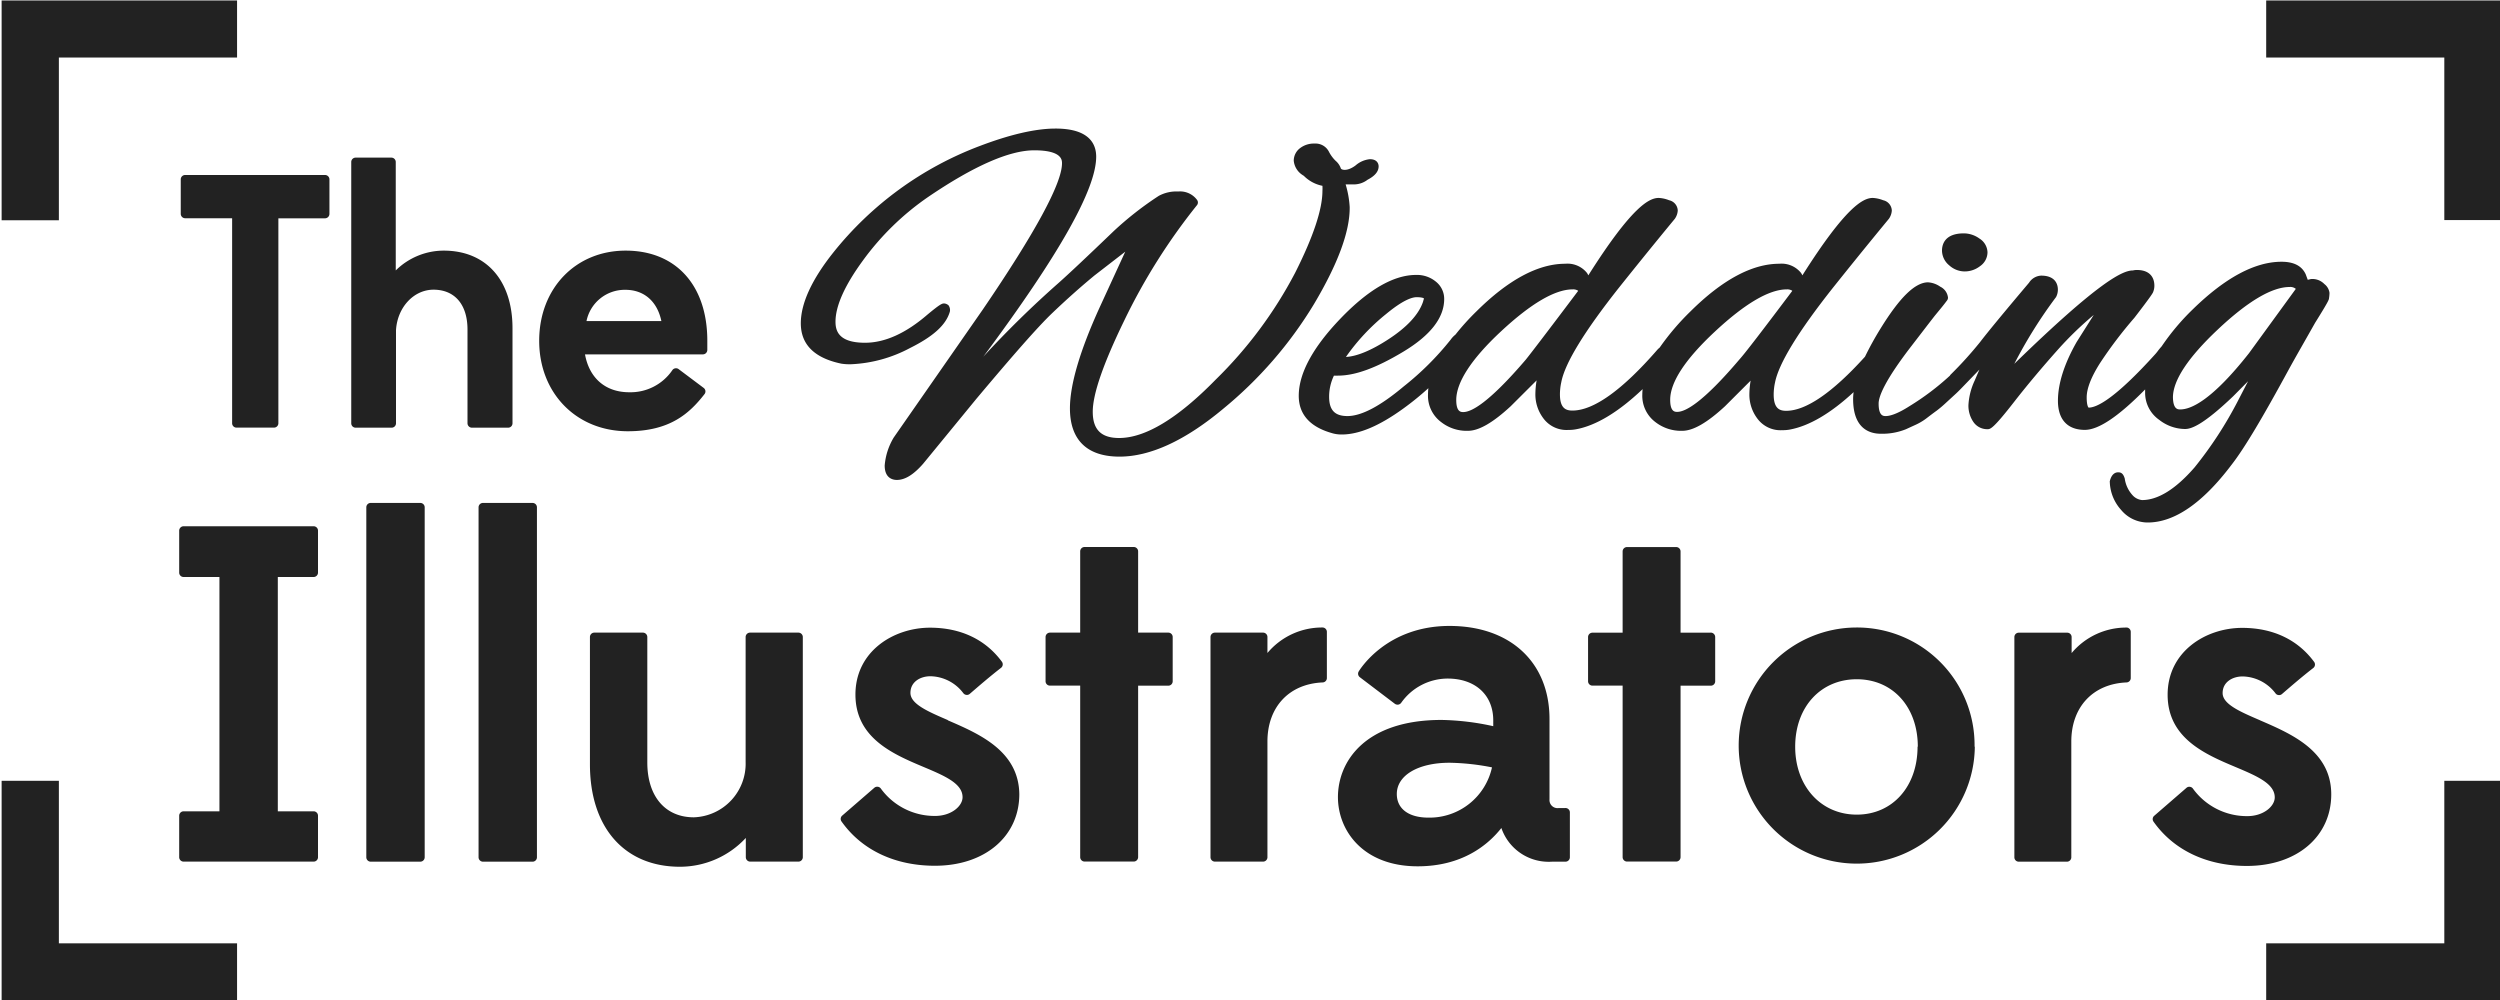 <svg id="Layer_1" data-name="Layer 1" xmlns="http://www.w3.org/2000/svg" viewBox="0 0 400 160"><defs><style>.cls-1{fill:#222;}</style></defs><title>Artboard 1</title><path class="cls-1" d="M210.24,48.65a65.34,65.34,0,0,1-14.57,16.79c-6,5-11.59,7.62-16.55,7.62-5.19,0-7.93-2.67-7.93-7.72,0-3.8,1.6-9.24,4.76-16.17l4.09-8.9-4.93,3.81c-2.22,1.83-4.51,3.87-6.81,6.07S162,56.93,156.22,63.81l-8.51,10.38c-1.54,1.76-2.91,2.6-4.21,2.6-.59,0-1.95-.22-1.95-2.31A10.28,10.28,0,0,1,143,70l14.21-20.42c8.43-12.36,12.71-20.25,12.71-23.45,0-.52,0-2.08-4.44-2.08-4,0-9.71,2.52-17,7.48a43.13,43.13,0,0,0-10.39,10.12c-2.93,4-4.41,7.29-4.41,9.83,0,1.44.49,3.36,4.72,3.36,3.19,0,6.54-1.52,10-4.51,2-1.66,2.32-1.78,2.66-1.78a1.2,1.2,0,0,1,.7.3,1.28,1.28,0,0,1,.22,1c-.62,2.17-2.7,4-6.37,5.83a22,22,0,0,1-9.44,2.6,8.58,8.58,0,0,1-1.53-.09c-4.35-.9-6.51-3.08-6.51-6.46,0-3.18,1.75-7,5.21-11.34a54.62,54.62,0,0,1,23.34-17c4.9-1.87,9-2.82,12.21-2.82,5.37,0,6.5,2.45,6.5,4.5,0,5.2-5.92,15.68-18.06,32a160.93,160.93,0,0,1,12-11.76c1.69-1.5,4.59-4.23,8.85-8.32a52.89,52.89,0,0,1,7.22-5.65,5.93,5.93,0,0,1,3.13-.7,3.36,3.36,0,0,1,3,1.35.69.69,0,0,1,0,.82,96.3,96.3,0,0,0-11.69,18.56c-3.29,6.77-5,11.66-5,14.51s1.34,4.2,4.22,4.2c4.18,0,9.37-3.13,15.41-9.3a68,68,0,0,0,12.75-17.13c2.9-5.75,4.37-10.16,4.37-13.11a7.34,7.34,0,0,0,0-.81,5.77,5.77,0,0,1-3-1.62.42.42,0,0,1-.17-.1A3.06,3.06,0,0,1,207,25.71a2.52,2.52,0,0,1,1-2,3.64,3.64,0,0,1,2.34-.74,2.4,2.4,0,0,1,2.28,1.29,5.58,5.58,0,0,0,1.08,1.47,2.8,2.8,0,0,1,.85,1.26c.27.27,1.17.36,2.34-.52a4.1,4.1,0,0,1,2.29-1c1.33,0,1.4.95,1.4,1.14,0,.82-.58,1.53-1.77,2.15a3.6,3.6,0,0,1-2,.74H215.3a15.64,15.64,0,0,1,.65,3.62C216,37.08,214,42.32,210.24,48.65Zm104.12-5.22a4,4,0,0,0,2.44-.84,2.71,2.71,0,0,0,1.2-2.21,2.69,2.69,0,0,0-1.3-2.22,4.29,4.29,0,0,0-2.49-.82c-3,0-3.49,1.72-3.49,2.75a3.09,3.09,0,0,0,1.15,2.36A3.7,3.7,0,0,0,314.36,43.43Zm58.36,3.43a5.61,5.61,0,0,1-.08.86c0,.21-.1.53-2.23,3.94-1.69,3-3.11,5.45-4.23,7.5-4,7.35-7,12.48-9.16,15.24-4.61,6.1-9.12,9.2-13.39,9.2a5.52,5.52,0,0,1-4.24-2,7,7,0,0,1-1.82-4.43.58.58,0,0,1,0-.19c.29-1.17.89-1.41,1.34-1.41s.8.17,1.05,1a4.93,4.93,0,0,0,1.21,2.62,2.35,2.35,0,0,0,1.56.82c2.56,0,5.39-1.76,8.42-5.25a62.64,62.64,0,0,0,6.88-10.55L359.69,61l-2.36,2.38c-4.93,4.71-6.77,5.26-7.72,5.26a6.78,6.78,0,0,1-4.13-1.46,5.27,5.27,0,0,1-2.26-4.44c0-.14,0-.29,0-.43-4.29,4.35-7.46,6.47-9.65,6.47-2.77,0-4.3-1.65-4.3-4.65,0-2.74,1-5.91,3-9.42L335,50.39a55,55,0,0,0-5.69,5.5c-2.56,2.87-4.94,5.7-7.05,8.41-3.4,4.37-3.82,4.37-4.26,4.37a2.67,2.67,0,0,1-2.3-1.22,4.6,4.6,0,0,1-.75-2.66,10.59,10.59,0,0,1,1-3.9c.23-.54.48-1.13.76-1.76l-2.5,2.59c-.68.71-1.15,1.17-1.4,1.39l-1.35,1.24a19.34,19.34,0,0,1-1.57,1.34c-.34.24-.82.6-1.45,1.08a9.09,9.09,0,0,1-1.82,1.14l-1.68.77a10.12,10.12,0,0,1-4,.72c-2,0-4.44-1-4.44-5.53a7.51,7.51,0,0,1,.08-1.13c-3.71,3.43-7.16,5.44-10.26,6a6.42,6.42,0,0,1-1.15.09,4.6,4.6,0,0,1-4-1.87,6.34,6.34,0,0,1-1.27-3.81,13.91,13.91,0,0,1,.2-2.25L276,65c-2.87,2.65-5.1,3.93-6.84,3.93a6.67,6.67,0,0,1-4.3-1.4,5.26,5.26,0,0,1-2.09-4.42,8.24,8.24,0,0,1,.05-.85c-3.9,3.7-7.51,5.87-10.74,6.44a6.42,6.42,0,0,1-1.15.09,4.6,4.6,0,0,1-4-1.87,6.34,6.34,0,0,1-1.27-3.81,13.91,13.91,0,0,1,.2-2.25L241.71,65c-2.87,2.65-5.1,3.93-6.84,3.93a6.62,6.62,0,0,1-4.29-1.4,5.24,5.24,0,0,1-2.1-4.42,8.78,8.78,0,0,1,.06-1,45.23,45.23,0,0,1-4,3.25c-3.87,2.8-7.1,4.16-9.87,4.16a5.35,5.35,0,0,1-1.69-.26c-3.42-1-5.18-3-5.18-5.93,0-3.58,2.24-7.73,6.66-12.34s8.49-7,12.1-7a4.74,4.74,0,0,1,3.2,1.09,3.51,3.51,0,0,1,1.31,2.76c0,3-2.2,5.82-6.54,8.43s-7.7,3.83-10.45,3.83a4.45,4.45,0,0,1-.65,0,7.77,7.77,0,0,0-.77,3.37c0,2.14.9,3.1,2.93,3.1,2.24,0,5.25-1.59,9-4.74a46.06,46.06,0,0,0,7.53-7.5,3.83,3.83,0,0,1,.75-.79,39.11,39.11,0,0,1,3.34-3.7c5.1-5.07,9.89-7.64,14.21-7.64a4,4,0,0,1,3.43,1.39,1.89,1.89,0,0,1,.28.47c7-11.07,9.76-12.39,11.26-12.39a5.13,5.13,0,0,1,1.67.37,1.75,1.75,0,0,1,1.38,1.65,2.55,2.55,0,0,1-.47,1.32c-4,4.85-6.87,8.43-8.78,10.82-5.67,7.14-8.83,12.31-9.39,15.35a9.1,9.1,0,0,0-.21,1.92c0,2.28,1,2.59,2,2.59,3.39,0,8-3.29,13.63-9.78a3.74,3.74,0,0,1,.33-.3,40.24,40.24,0,0,1,4.91-5.77c5.1-5.07,9.89-7.64,14.21-7.64a4,4,0,0,1,3.43,1.39,1.89,1.89,0,0,1,.28.47c7-11.07,9.76-12.39,11.26-12.39a5.19,5.19,0,0,1,1.67.37,1.75,1.75,0,0,1,1.38,1.65,2.55,2.55,0,0,1-.47,1.32c-4,4.85-6.87,8.43-8.78,10.82C287.74,53,284.58,58.18,284,61.22a9.1,9.1,0,0,0-.21,1.92c0,2.28,1,2.59,2,2.59,3.16,0,7.41-2.91,12.61-8.66a50.55,50.55,0,0,1,2.49-4.51c3.09-5,5.49-7.33,7.55-7.39a3.82,3.82,0,0,1,2,.7,2.2,2.2,0,0,1,1.24,1.76.76.76,0,0,1-.13.41c-.26.35-.56.74-.91,1.17l-1.1,1.34c-.38.49-.92,1.18-1.6,2.07l-2,2.6c-4.43,5.72-5.36,8.24-5.36,9.35,0,2,.77,2,1.13,2,.61,0,1.77-.28,3.8-1.58a41.49,41.49,0,0,0,6.48-4.89.61.61,0,0,1,.15-.2,60.86,60.86,0,0,0,4.65-5.14c1.27-1.66,3.92-4.87,7.86-9.53a2.43,2.43,0,0,1,1.93-1.13c2.42,0,2.68,1.57,2.68,2.24a2.55,2.55,0,0,1-.29,1.19,74.79,74.79,0,0,0-6.68,10.68C336,44.87,339.67,43.27,341.28,43.27a2.52,2.52,0,0,1,.66-.07c1.75,0,2.76.92,2.76,2.53a2.69,2.69,0,0,1-.2,1c-.07.17-.18.46-3,4.12A68.62,68.62,0,0,0,336,58.1c-1.41,2.22-2.13,4.06-2.13,5.48s.3,1.64.31,1.64h0c1.35,0,4.29-1.5,10.72-8.62a7.6,7.6,0,0,0,.47-.6c.2-.25.36-.43.5-.59a37.45,37.45,0,0,1,5-5.94c5.12-5,9.89-7.59,14.17-7.59,2,0,3.26.68,3.87,2l.33.89.5-.12a2.65,2.65,0,0,1,2.16.8h0A2.12,2.12,0,0,1,372.72,46.86ZM348.84,65.51c1.78,0,5.14-1.56,11-9l7.49-10.29a1.36,1.36,0,0,0-1-.3c-2.83,0-6.69,2.29-11.48,6.8s-7.18,8.16-7.18,10.87C347.71,65.51,348.47,65.51,348.84,65.51Zm-62.09-19a1.52,1.52,0,0,0-.86-.21c-2.83,0-6.69,2.27-11.48,6.73s-7.18,8.13-7.18,10.94c0,1.93.76,1.93,1.13,1.93,1.29,0,4.06-1.45,9.95-8.39h0C279.17,56.57,282,52.87,286.75,46.56Zm-34.26,0a1.49,1.49,0,0,0-.86-.21c-2.83,0-6.69,2.27-11.48,6.73S233,61.21,233,64c0,1.93.76,1.93,1.13,1.93,1.29,0,4.06-1.45,10-8.39h0C244.91,56.57,247.74,52.87,252.49,46.56Zm-24.78,1.65a1.32,1.32,0,0,0,.11-.43s-.24-.18-1.16-.18c-.74,0-2.19.46-4.88,2.69h0a33.27,33.27,0,0,0-6.43,6.87c1.69-.08,4-1,6.82-2.84S227,50.39,227.71,48.21ZM50.18,84.2H29.37a.71.71,0,0,0-.7.7v6.72a.7.7,0,0,0,.7.7h5.74v37.49H29.37a.71.71,0,0,0-.7.7v6.65a.71.71,0,0,0,.7.7H50.18a.7.7,0,0,0,.7-.7v-6.65a.7.7,0,0,0-.7-.7H44.45V92.32h5.73a.7.7,0,0,0,.7-.7V84.9A.7.7,0,0,0,50.18,84.2Zm17.07-3.73H59.31a.7.7,0,0,0-.7.7v56a.71.71,0,0,0,.7.7h7.94a.71.71,0,0,0,.7-.7v-56A.7.7,0,0,0,67.25,80.47Zm18,0H77.28a.7.7,0,0,0-.71.7v56a.71.71,0,0,0,.71.7h7.93a.7.7,0,0,0,.7-.7v-56A.7.7,0,0,0,85.21,80.47Zm42.51,20.75H120a.71.71,0,0,0-.7.7v20a8.58,8.58,0,0,1-8.28,8.85c-4.59,0-7.45-3.36-7.45-8.78V101.92a.71.71,0,0,0-.7-.7H95.09a.7.7,0,0,0-.7.7V122.3c0,10.1,5.52,16.38,14.4,16.38a14.39,14.39,0,0,0,10.54-4.61c0,.27,0,.53,0,.77v2.32a.71.71,0,0,0,.7.7h7.71a.71.71,0,0,0,.71-.7V101.92A.71.71,0,0,0,127.72,101.22Zm23.91,14c-3.21-1.38-6-2.58-6-4.36s1.6-2.66,3.19-2.66a6.74,6.74,0,0,1,5.26,2.69.7.7,0,0,0,.49.29.68.68,0,0,0,.55-.16c1.61-1.39,3.28-2.83,5-4.16a.71.71,0,0,0,.13-1c-2.62-3.55-6.59-5.43-11.49-5.43-5.79,0-11.93,3.75-11.93,10.7s6,9.52,10.87,11.57c3.37,1.42,6.27,2.64,6.27,4.85,0,1.43-1.8,3-4.39,3a10.63,10.63,0,0,1-8.7-4.4.72.72,0,0,0-1-.13l-5.17,4.48a.7.7,0,0,0-.11.93c3.23,4.57,8.54,7.09,14.95,7.09,8,0,13.5-4.71,13.5-11.45C163,120.15,156.7,117.43,151.63,115.24Zm35.3-14H182.1v-13a.7.7,0,0,0-.71-.7h-7.86a.7.7,0,0,0-.7.7v13H168a.71.71,0,0,0-.71.7V109a.7.7,0,0,0,.71.7h4.83v27.45a.71.71,0,0,0,.7.7h7.86a.71.71,0,0,0,.71-.7V109.71h4.83a.7.7,0,0,0,.7-.7v-7.09A.7.7,0,0,0,186.93,101.22Zm24.63-.82a11.39,11.39,0,0,0-8.81,4.08v-2.56a.7.7,0,0,0-.7-.7h-7.71a.71.71,0,0,0-.7.7v35.24a.71.71,0,0,0,.7.7h7.71a.7.7,0,0,0,.7-.7V118.64c0-5.52,3.47-9.23,8.83-9.45a.7.7,0,0,0,.68-.7V101.1A.7.7,0,0,0,211.56,100.4ZM251.18,130v7.17a.71.71,0,0,1-.7.7h-2.17a8,8,0,0,1-8.09-5.39c-2.11,2.68-6.23,6.13-13.39,6.13-8.76,0-12.76-5.74-12.76-11.07,0-5.7,4.34-12.35,16.57-12.35a41.24,41.24,0,0,1,8.28,1v-.93c0-4.06-2.87-6.69-7.3-6.69a9.12,9.12,0,0,0-7.43,3.88.73.73,0,0,1-.47.29.76.76,0,0,1-.54-.13l-5.61-4.26a.7.7,0,0,1-.18-.91c.18-.3,4.44-7.29,14.53-7.29,9.74,0,16,5.84,16,14.89V127.9a1.29,1.29,0,0,0,1.47,1.39h1A.7.7,0,0,1,251.18,130Zm-12.46-7.22a37.45,37.45,0,0,0-6.8-.74c-5,0-8.43,2-8.43,5,0,2.36,1.89,3.78,5.06,3.78A10.23,10.23,0,0,0,238.72,122.77Zm35-21.55h-4.83v-13a.7.7,0,0,0-.7-.7h-7.86a.7.7,0,0,0-.71.7v13h-4.83a.7.7,0,0,0-.7.7V109a.7.7,0,0,0,.7.7h4.83v27.45a.71.71,0,0,0,.71.7h7.86a.71.71,0,0,0,.7-.7V109.71h4.83a.7.7,0,0,0,.71-.7v-7.09A.71.71,0,0,0,273.68,101.22Zm42.25,18.24A18.89,18.89,0,1,1,297,100.4,18.81,18.81,0,0,1,315.93,119.46Zm-9.12,0c0-6.35-4-10.79-9.77-10.79s-9.85,4.44-9.85,10.79,4.14,10.87,9.85,10.87S306.81,125.86,306.81,119.46Zm33.42-19.06a11.39,11.39,0,0,0-8.81,4.08v-2.56a.7.7,0,0,0-.7-.7H323a.7.7,0,0,0-.7.7v35.24a.7.7,0,0,0,.7.7h7.71a.7.7,0,0,0,.7-.7V118.64c0-5.52,3.47-9.23,8.83-9.45a.7.7,0,0,0,.68-.7V101.1A.7.7,0,0,0,340.23,100.4Zm21.35,14.84c-3.21-1.38-6-2.58-6-4.36s1.6-2.66,3.19-2.66a6.76,6.76,0,0,1,5.26,2.69.68.68,0,0,0,.49.29.69.69,0,0,0,.55-.16c1.61-1.39,3.28-2.83,5-4.16a.71.71,0,0,0,.14-1c-2.62-3.55-6.59-5.43-11.5-5.43-5.78,0-11.93,3.75-11.93,10.7s6,9.52,10.88,11.57c3.36,1.42,6.26,2.64,6.26,4.85,0,1.43-1.8,3-4.38,3a10.65,10.65,0,0,1-8.71-4.4.68.68,0,0,0-.49-.29.66.66,0,0,0-.54.16l-5.17,4.48a.7.7,0,0,0-.11.93c3.23,4.57,8.54,7.09,14.94,7.09,8,0,13.5-4.71,13.5-11.45C373,120.15,366.65,117.43,361.58,115.24ZM52,28H29.62a.7.7,0,0,0-.7.7v5.52a.71.71,0,0,0,.7.7h7.52v32.8a.7.7,0,0,0,.7.7h6a.7.7,0,0,0,.7-.7V34.93H52a.71.71,0,0,0,.71-.7V28.71A.7.7,0,0,0,52,28ZM82,67.73V52.51C82,44.86,77.78,40.1,71,40.1a10.94,10.94,0,0,0-7.68,3.17V25.92a.7.7,0,0,0-.7-.7H56.9a.7.7,0,0,0-.7.7V67.73a.7.7,0,0,0,.7.7h5.76a.7.7,0,0,0,.7-.7V52.83c.21-3.63,2.82-6.48,6-6.48,3.41,0,5.44,2.39,5.44,6.38v15a.71.71,0,0,0,.71.7h5.81A.7.7,0,0,0,82,67.73ZM100.45,69c-8.22,0-14.18-6.09-14.18-14.47S92.09,40.1,100.11,40.1s13.06,5.53,13.06,14.42V56a.71.71,0,0,1-.71.7H93.6c.69,3.81,3.29,6.06,7.07,6.06a8.09,8.09,0,0,0,6.91-3.54.69.69,0,0,1,.47-.29.68.68,0,0,1,.53.13l4,3a.7.7,0,0,1,.14,1C110.33,66.12,107.22,69,100.45,69Zm5.37-17.63c-.66-3.15-2.77-5-5.76-5a6.25,6.25,0,0,0-6.22,5ZM9.42,9.21H37.93V.07H.26V35.24H9.42ZM400.26.07H362.59V9.21h28.5v26h9.17ZM37.93,150.93H9.42v-26H.26v35.17H37.93Zm362.33-26h-9.17v26h-28.5v9.14h37.67Z"/></svg>